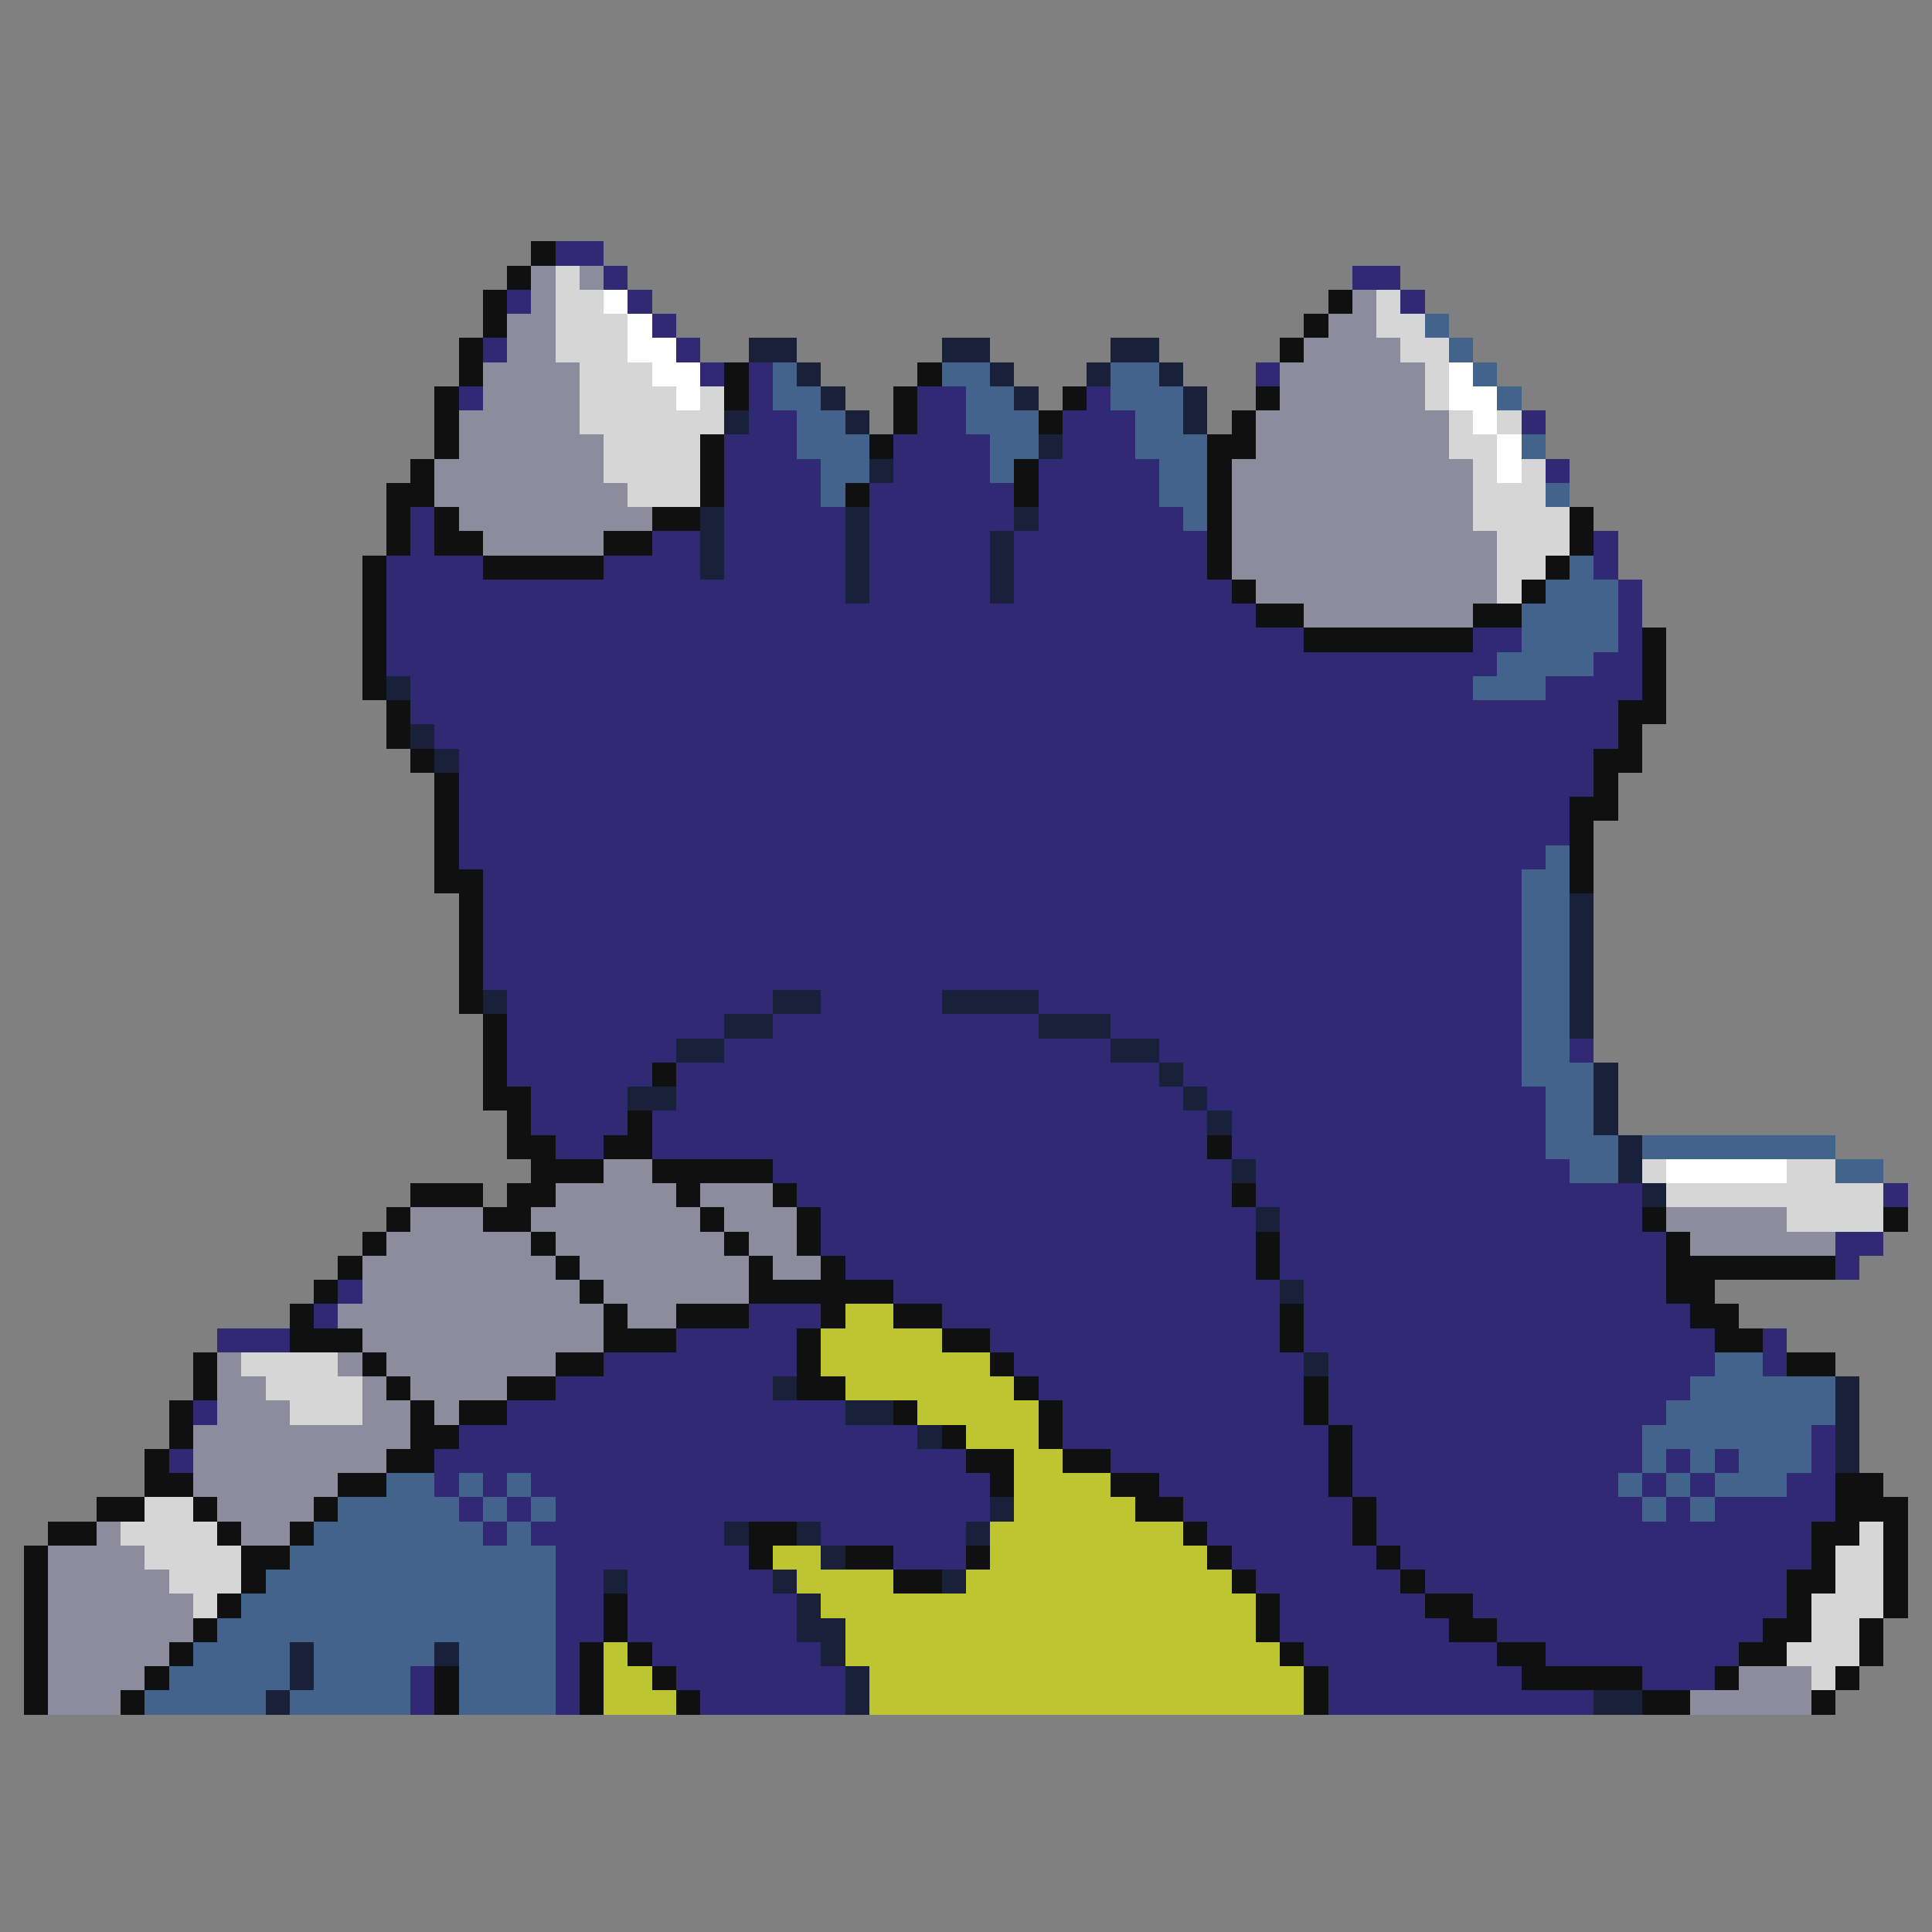 <svg xmlns="http://www.w3.org/2000/svg" viewBox="0 -0.5 80 80" shape-rendering="crispEdges">
<rect x="0" y="-0.5" width="80" height="80" fill="#808080" stroke="none"/>
<path stroke="#101010" d="M22 10h1M21 11h1M20 12h1M55 12h1M20 13h1M54 13h1M19 14h1M53 14h1M19 15h1M30 15h1M38 15h1M18 16h1M30 16h1M37 16h1M44 16h1M52 16h1M18 17h1M37 17h1M43 17h1M51 17h1M18 18h1M29 18h1M36 18h1M50 18h2M17 19h1M29 19h1M42 19h1M50 19h1M16 20h2M29 20h1M35 20h1M42 20h1M50 20h1M16 21h1M18 21h1M27 21h2M50 21h1M65 21h1M16 22h1M18 22h2M25 22h2M50 22h1M65 22h1M15 23h1M20 23h5M50 23h1M64 23h1M15 24h1M51 24h1M63 24h1M15 25h1M52 25h2M61 25h2M15 26h1M54 26h7M68 26h1M15 27h1M68 27h1M15 28h1M68 28h1M16 29h1M67 29h2M16 30h1M67 30h1M17 31h1M66 31h2M18 32h1M66 32h1M18 33h1M65 33h2M18 34h1M65 34h1M18 35h1M65 35h1M18 36h2M65 36h1M19 37h1M19 38h1M19 39h1M19 40h1M19 41h1M20 42h1M20 43h1M20 44h1M27 44h1M20 45h2M21 46h1M26 46h1M21 47h2M25 47h2M50 47h1M22 48h3M27 48h5M17 49h3M21 49h2M28 49h1M32 49h1M51 49h1M16 50h1M20 50h2M29 50h1M33 50h1M68 50h1M78 50h1M15 51h1M22 51h1M30 51h1M33 51h1M52 51h1M69 51h1M14 52h1M23 52h1M31 52h1M34 52h1M52 52h1M69 52h7M13 53h1M24 53h1M31 53h6M69 53h2M12 54h1M25 54h1M28 54h3M34 54h1M37 54h2M53 54h1M70 54h2M12 55h3M25 55h3M33 55h1M39 55h2M53 55h1M71 55h2M8 56h1M15 56h1M23 56h2M33 56h1M41 56h1M74 56h2M8 57h1M16 57h1M21 57h2M33 57h2M42 57h1M54 57h1M7 58h1M17 58h1M19 58h2M37 58h1M43 58h1M54 58h1M7 59h1M17 59h2M39 59h1M43 59h1M55 59h1M6 60h1M16 60h2M40 60h2M44 60h2M55 60h1M6 61h2M14 61h2M41 61h1M46 61h2M55 61h1M76 61h2M4 62h2M8 62h1M13 62h1M47 62h2M56 62h1M76 62h3M2 63h2M9 63h1M12 63h1M31 63h2M49 63h1M56 63h1M75 63h2M78 63h1M1 64h1M10 64h2M31 64h1M35 64h2M40 64h1M50 64h1M57 64h1M75 64h1M78 64h1M1 65h1M10 65h1M37 65h2M51 65h1M58 65h1M74 65h2M78 65h1M1 66h1M9 66h1M25 66h1M52 66h1M59 66h2M74 66h1M78 66h1M1 67h1M8 67h1M25 67h1M52 67h1M60 67h2M73 67h2M77 67h1M1 68h1M7 68h1M24 68h1M26 68h1M53 68h1M62 68h2M72 68h2M77 68h1M1 69h1M6 69h1M18 69h1M24 69h1M27 69h1M54 69h1M63 69h5M71 69h1M76 69h1M1 70h1M5 70h1M18 70h1M24 70h1M28 70h1M54 70h1M68 70h2M75 70h1" />
<path stroke="#312973" d="M23 10h2M25 11h1M56 11h2M21 12h1M26 12h1M58 12h1M27 13h1M20 14h1M28 14h1M29 15h1M31 15h1M52 15h1M19 16h1M31 16h1M38 16h2M45 16h1M31 17h2M38 17h2M44 17h3M63 17h1M30 18h3M37 18h4M44 18h3M30 19h4M37 19h4M43 19h5M64 19h1M30 20h4M36 20h6M43 20h5M17 21h1M30 21h5M36 21h6M43 21h6M17 22h1M27 22h2M30 22h5M36 22h5M42 22h8M66 22h1M16 23h4M25 23h4M30 23h5M36 23h5M42 23h8M66 23h1M16 24h19M36 24h5M42 24h9M67 24h1M16 25h36M67 25h1M16 26h38M61 26h2M67 26h1M16 27h46M66 27h2M17 28h44M64 28h4M17 29h50M18 30h49M19 31h47M19 32h47M19 33h46M19 34h46M19 35h45M20 36h43M20 37h43M20 38h43M20 39h43M20 40h43M21 41h11M34 41h5M43 41h20M21 42h9M32 42h11M46 42h17M21 43h7M30 43h16M48 43h15M65 43h1M21 44h6M28 44h20M49 44h14M22 45h4M28 45h21M50 45h14M22 46h4M27 46h23M51 46h13M23 47h2M27 47h23M51 47h13M32 48h19M52 48h13M33 49h18M52 49h16M78 49h1M34 50h18M53 50h15M34 51h18M53 51h16M76 51h2M35 52h17M53 52h16M76 52h1M14 53h1M37 53h16M54 53h15M13 54h1M31 54h3M39 54h14M54 54h16M9 55h3M28 55h5M41 55h12M54 55h17M73 55h1M25 56h8M42 56h12M55 56h16M73 56h1M23 57h9M43 57h11M55 57h15M8 58h1M21 58h14M44 58h10M55 58h14M19 59h19M44 59h11M56 59h12M75 59h1M7 60h1M18 60h22M46 60h9M56 60h12M69 60h1M71 60h1M75 60h1M18 61h1M20 61h1M22 61h19M48 61h7M56 61h11M68 61h1M70 61h1M74 61h2M19 62h1M21 62h1M23 62h18M49 62h7M57 62h11M69 62h1M71 62h5M20 63h1M22 63h8M34 63h6M50 63h6M57 63h18M23 64h8M37 64h3M51 64h6M58 64h17M23 65h2M26 65h6M52 65h6M59 65h15M23 66h2M26 66h7M53 66h6M61 66h13M23 67h2M26 67h7M53 67h7M62 67h11M23 68h1M27 68h7M54 68h8M64 68h8M17 69h1M23 69h1M28 69h7M55 69h8M68 69h3M17 70h1M23 70h1M29 70h6M55 70h11" />
<path stroke="#8c8c9c" d="M22 11h1M24 11h1M22 12h1M56 12h1M21 13h2M55 13h2M21 14h2M54 14h4M20 15h4M53 15h6M20 16h4M53 16h6M19 17h5M52 17h8M19 18h6M52 18h8M18 19h7M51 19h10M18 20h8M51 20h10M19 21h8M51 21h10M20 22h5M51 22h11M51 23h11M52 24h10M54 25h7M25 48h2M23 49h5M29 49h3M17 50h3M22 50h7M30 50h3M69 50h5M16 51h6M23 51h7M31 51h2M70 51h6M15 52h8M24 52h7M32 52h2M15 53h9M25 53h6M14 54h11M26 54h2M15 55h10M9 56h1M14 56h1M16 56h7M9 57h2M15 57h1M17 57h4M9 58h3M15 58h2M18 58h1M8 59h9M8 60h8M8 61h6M9 62h4M4 63h1M10 63h2M2 64h4M2 65h5M2 66h6M2 67h6M2 68h5M2 69h4M72 69h3M2 70h3M70 70h5" />
<path stroke="#d6d6d6" d="M23 11h1M23 12h2M57 12h1M23 13h3M57 13h2M23 14h3M58 14h2M24 15h3M59 15h1M24 16h4M29 16h1M59 16h1M24 17h6M60 17h1M62 17h1M25 18h4M60 18h2M25 19h4M61 19h1M63 19h1M26 20h3M61 20h3M61 21h4M62 22h3M62 23h2M62 24h1M68 48h1M74 48h2M69 49h9M74 50h4M10 56h4M11 57h4M12 58h3M6 62h2M5 63h4M77 63h1M6 64h4M76 64h2M7 65h3M76 65h2M8 66h1M75 66h3M75 67h2M74 68h3M75 69h1" />
<path stroke="#ffffff" d="M25 12h1M26 13h1M26 14h2M27 15h2M60 15h1M28 16h1M60 16h2M61 17h1M62 18h1M62 19h1M69 48h5" />
<path stroke="#42638c" d="M59 13h1M60 14h1M32 15h1M39 15h2M46 15h2M61 15h1M32 16h2M40 16h2M46 16h3M62 16h1M33 17h2M40 17h3M47 17h2M33 18h3M41 18h2M47 18h3M63 18h1M34 19h2M41 19h1M48 19h2M34 20h1M48 20h2M64 20h1M49 21h1M65 23h1M64 24h3M63 25h4M63 26h4M62 27h4M61 28h3M64 35h1M63 36h2M63 37h2M63 38h2M63 39h2M63 40h2M63 41h2M63 42h2M63 43h2M63 44h3M64 45h2M64 46h2M64 47h3M68 47h8M65 48h2M76 48h2M71 56h2M70 57h6M69 58h7M68 59h7M68 60h1M70 60h1M72 60h3M16 61h2M19 61h1M21 61h1M67 61h1M69 61h1M71 61h3M14 62h5M20 62h1M22 62h1M68 62h1M70 62h1M13 63h7M21 63h1M12 64h11M11 65h12M10 66h13M9 67h14M8 68h4M13 68h5M19 68h4M7 69h5M13 69h4M19 69h4M6 70h5M12 70h5M19 70h4" />
<path stroke="#19213a" d="M31 14h2M39 14h2M46 14h2M33 15h1M41 15h1M45 15h1M48 15h1M34 16h1M42 16h1M49 16h1M30 17h1M35 17h1M49 17h1M43 18h1M36 19h1M29 21h1M35 21h1M42 21h1M29 22h1M35 22h1M41 22h1M29 23h1M35 23h1M41 23h1M35 24h1M41 24h1M16 28h1M17 30h1M18 31h1M65 37h1M65 38h1M65 39h1M65 40h1M20 41h1M32 41h2M39 41h4M65 41h1M30 42h2M43 42h3M65 42h1M28 43h2M46 43h2M48 44h1M66 44h1M26 45h2M49 45h1M66 45h1M50 46h1M66 46h1M67 47h1M51 48h1M67 48h1M68 49h1M52 50h1M53 53h1M54 56h1M32 57h1M76 57h1M35 58h2M76 58h1M38 59h1M76 59h1M76 60h1M41 62h1M30 63h1M33 63h1M40 63h1M34 64h1M25 65h1M32 65h1M39 65h1M33 66h1M33 67h2M12 68h1M18 68h1M34 68h1M12 69h1M35 69h1M11 70h1M35 70h1M66 70h2" />
<path stroke="#bdc531" d="M35 54h2M34 55h5M34 56h7M35 57h7M38 58h5M40 59h3M42 60h2M42 61h4M42 62h5M41 63h8M32 64h2M41 64h9M33 65h4M40 65h11M34 66h18M35 67h17M25 68h1M35 68h18M25 69h2M36 69h18M25 70h3M36 70h18" />
</svg>